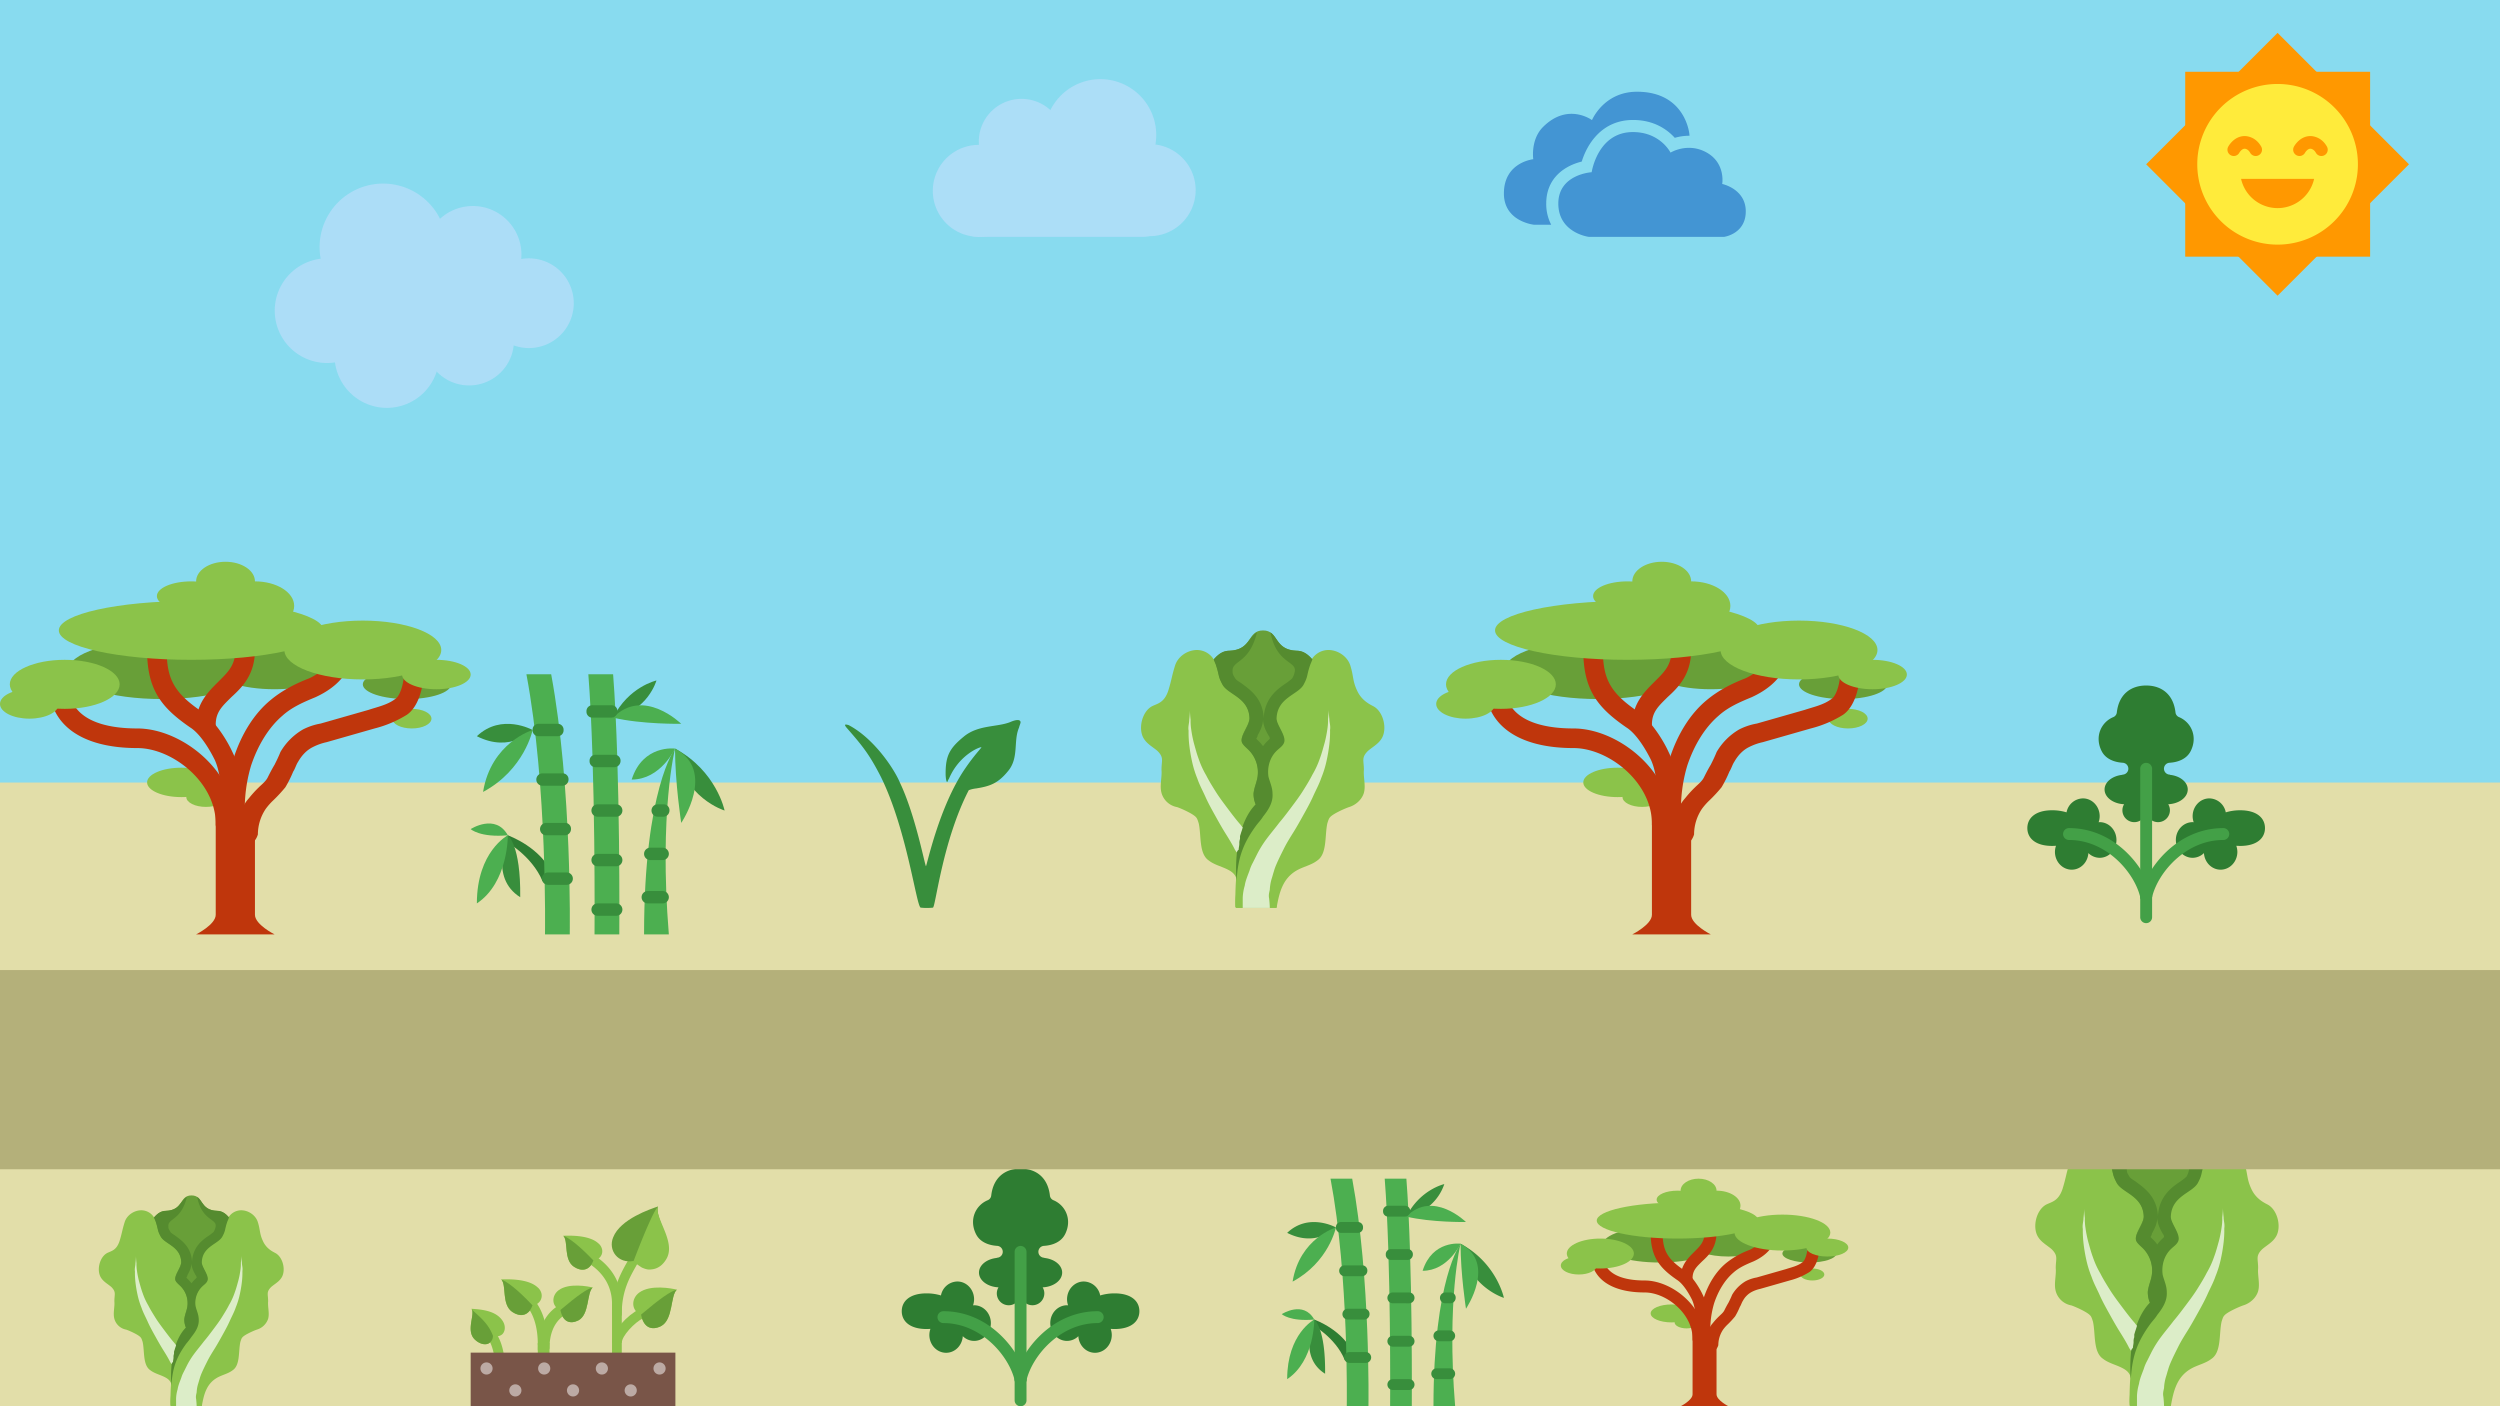 <svg xmlns="http://www.w3.org/2000/svg" xmlns:xlink="http://www.w3.org/1999/xlink" width="1920" height="1080" viewBox="0 0 1920 1080">
  <defs>
    <clipPath id="clip-Web_1920_2">
      <rect width="1920" height="1080"/>
    </clipPath>
  </defs>
  <g id="Web_1920_2" data-name="Web 1920 – 2" clip-path="url(#clip-Web_1920_2)">
    <rect width="1920" height="1080" fill="#88dbef"/>
    <rect id="Rectangle_3" data-name="Rectangle 3" width="1920" height="479" transform="translate(0 601)" fill="#e2dea9"/>
    <g id="icons8_acacia" transform="translate(0 426.433)">
      <path id="Tracé_12" data-name="Tracé 12" d="M34.062,28C25.743,28,19,31.372,19,35.531s6.743,7.531,15.062,7.531,15.062-3.372,15.062-7.531S42.38,28,34.062,28Z" transform="translate(124.085 150.209)" fill="#8bc34a"/>
      <path id="Tracé_13" data-name="Tracé 13" d="M41.358,26C26.8,26,15,31.058,15,37.3s11.8,11.3,26.358,11.3,26.358-5.057,26.358-11.3S55.915,26,41.358,26Z" transform="translate(97.962 137.147)" fill="#8bc34a"/>
      <path id="Tracé_14" data-name="Tracé 14" d="M67.185,14C42.23,14,22,20.743,22,29.062S42.23,44.123,67.185,44.123,112.37,37.38,112.37,29.062,92.14,14,67.185,14ZM168.851,29.062c-18.716,0-33.889,5.057-33.889,11.3s15.172,11.3,33.889,11.3,33.889-5.057,33.889-11.3S187.567,29.062,168.851,29.062Z" transform="translate(143.678 58.777)" fill="#689f38"/>
      <path id="Tracé_15" data-name="Tracé 15" d="M78.543,13C39.031,13,7,23.115,7,35.592S39.031,58.185,78.543,58.185s71.543-10.115,71.543-22.592S118.055,13,78.543,13Z" transform="translate(45.716 52.246)" fill="#689f38"/>
      <path id="Tracé_16" data-name="Tracé 16" d="M55.062,20C46.743,20,40,23.372,40,27.531s6.743,7.531,15.062,7.531,15.062-3.372,15.062-7.531S63.38,20,55.062,20Z" transform="translate(261.232 97.962)" fill="#8bc34a"/>
      <path id="Tracé_17" data-name="Tracé 17" d="M65.185,112.839V30H35.062v82.839C35.062,120.37,20,127.9,20,127.9H80.246S65.185,120.37,65.185,112.839Z" transform="translate(130.616 163.27)" fill="#bf360c"/>
      <path id="Tracé_18" data-name="Tracé 18" d="M156.369,155.373a7.547,7.547,0,0,1-7.531-7.531c0-10.543,3.012-21.086,9.79-28.617a82.454,82.454,0,0,1,7.531-8.284c2.259-2.259,5.272-4.518,6.778-7.531s3.012-6.025,5.272-9.79c1.506-3.012,3.012-6.025,4.518-9.79A47.7,47.7,0,0,1,200.048,66.51,47.867,47.867,0,0,1,213.6,61.991l36.9-10.543c6.778-2.259,14.309-3.765,20.333-8.284,3.765-2.259,6.778-12.049,6.778-20.333a7.531,7.531,0,1,1,15.062,0c0,9.037-3.012,25.6-12.8,32.382a88.027,88.027,0,0,1-24.852,10.543L218.122,76.3a43.547,43.547,0,0,0-10.543,3.765q-6.778,3.389-11.3,11.3c-1.506,2.259-2.259,5.272-3.765,7.531a89.9,89.9,0,0,1-6.025,12.049,115.82,115.82,0,0,1-9.037,9.79,48.722,48.722,0,0,0-6.025,6.778,35.364,35.364,0,0,0-6.025,19.58c-1.506,5.272-5.272,8.284-9.037,8.284Zm-15.815-9.037a7.115,7.115,0,0,1-7.531-7.531c0-31.629-33.136-57.987-60.246-57.987C29.852,80.818,5,62.744,5,31.868a7.115,7.115,0,0,1,7.531-7.531,7.115,7.115,0,0,1,7.531,7.531c0,27.864,28.617,33.889,52.716,33.889,33.889,0,75.308,32.382,75.308,73.049A7.115,7.115,0,0,1,140.555,146.336Z" transform="translate(32.654 67.267)" fill="#bf360c"/>
      <path id="Tracé_19" data-name="Tracé 19" d="M31.612,165.222c-3.765,0-6.778-3.012-7.531-6.778-2.259-19.58-.753-38.407,4.518-54.975,6.025-18.827,15.815-34.642,28.617-45.185,9.037-7.531,19.58-12.8,29.37-16.568,0,0,18.074-7.531,18.074-21.086a7.531,7.531,0,1,1,15.062,0c0,23.346-24.852,33.889-27.864,35.395-9.037,3.765-18.074,7.531-25.6,14.309-10.543,9.037-18.827,22.592-24.1,38.407a117.138,117.138,0,0,0-3.765,48.95c.753,3.765-2.259,7.531-6.778,8.284C32.366,165.222,31.612,165.222,31.612,165.222Z" transform="translate(150.633 52.9)" fill="#bf360c"/>
      <path id="Tracé_20" data-name="Tracé 20" d="M82.024,174.912c-3.765,0-7.531-3.012-7.531-6.778-.753-11.3-1.506-22.592-2.259-34.642-.753-10.543-1.506-20.333-5.272-28.617C60.938,92.827,54.16,83.79,48.136,80.024,26.3,64.963,15,51.407,15,20.531A7.115,7.115,0,0,1,22.531,13a7.115,7.115,0,0,1,7.531,7.531c0,22.592,6.025,33.136,27.111,47.444,10.543,7.531,19.58,22.592,23.346,30.876,5.272,10.543,6.025,21.086,6.778,33.889.753,11.3,1.506,23.346,2.259,34.642a7.547,7.547,0,0,1-7.531,7.531Z" transform="translate(97.962 52.246)" fill="#bf360c"/>
      <path id="Tracé_21" data-name="Tracé 21" d="M27.531,85.3A7.115,7.115,0,0,1,20,77.765c0-15.815,9.037-24.852,16.568-32.382s13.555-12.8,13.555-24.852A7.115,7.115,0,0,1,57.654,13a7.115,7.115,0,0,1,7.531,7.531c0,18.827-9.79,28.617-18.074,36.148-6.778,6.778-12.049,11.3-12.049,21.086A7.115,7.115,0,0,1,27.531,85.3Z" transform="translate(130.616 52.246)" fill="#bf360c"/>
      <path id="Tracé_22" data-name="Tracé 22" d="M42.592,5C30.115,5,20,11.743,20,20.062S30.115,35.123,42.592,35.123,65.185,28.38,65.185,20.062,55.07,5,42.592,5Z" transform="translate(130.616)" fill="#8bc34a"/>
      <path id="Tracé_23" data-name="Tracé 23" d="M42.358,7C27.8,7,16,12.057,16,18.3s11.8,11.3,26.358,11.3,26.358-5.057,26.358-11.3S56.915,7,42.358,7Z" transform="translate(104.493 13.062)" fill="#8bc34a"/>
      <path id="Tracé_24" data-name="Tracé 24" d="M107.666,9C51.517,9,6,19.115,6,31.592S51.517,54.185,107.666,54.185,209.332,44.07,209.332,31.592,163.815,9,107.666,9Z" transform="translate(39.185 26.123)" fill="#8bc34a"/>
      <path id="Tracé_25" data-name="Tracé 25" d="M189.27,7c-16.637,0-30.123,8.429-30.123,18.827s13.487,18.827,30.123,18.827,30.123-8.429,30.123-18.827S205.907,7,189.27,7ZM43.173,67.246C19.881,67.246,1,75.676,1,86.074S19.881,104.9,43.173,104.9s42.173-8.429,42.173-18.827S66.464,67.246,43.173,67.246Z" transform="translate(6.531 13.062)" fill="#8bc34a"/>
      <path id="Tracé_26" data-name="Tracé 26" d="M22.592,63.716C10.115,63.716,0,68.773,0,75.012s10.115,11.3,22.592,11.3,22.592-5.057,22.592-11.3-10.115-11.3-22.592-11.3ZM278.64,11c-33.273,0-60.247,10.115-60.247,22.592s26.973,22.592,60.247,22.592,60.246-10.115,60.246-22.592S311.913,11,278.64,11Z" transform="translate(0 39.185)" fill="#8bc34a"/>
      <path id="Tracé_27" data-name="Tracé 27" d="M67.358,15C52.8,15,41,20.057,41,26.3s11.8,11.3,26.358,11.3,26.358-5.057,26.358-11.3S81.915,15,67.358,15Z" transform="translate(267.763 65.308)" fill="#8bc34a"/>
    </g>
    <g id="icons8_acacia-2" data-name="icons8_acacia" transform="translate(1103 426.433)">
      <path id="Tracé_12-2" data-name="Tracé 12" d="M34.062,28C25.743,28,19,31.372,19,35.531s6.743,7.531,15.062,7.531,15.062-3.372,15.062-7.531S42.38,28,34.062,28Z" transform="translate(124.085 150.209)" fill="#8bc34a"/>
      <path id="Tracé_13-2" data-name="Tracé 13" d="M41.358,26C26.8,26,15,31.058,15,37.3s11.8,11.3,26.358,11.3,26.358-5.057,26.358-11.3S55.915,26,41.358,26Z" transform="translate(97.962 137.147)" fill="#8bc34a"/>
      <path id="Tracé_14-2" data-name="Tracé 14" d="M67.185,14C42.23,14,22,20.743,22,29.062S42.23,44.123,67.185,44.123,112.37,37.38,112.37,29.062,92.14,14,67.185,14ZM168.851,29.062c-18.716,0-33.889,5.057-33.889,11.3s15.172,11.3,33.889,11.3,33.889-5.057,33.889-11.3S187.567,29.062,168.851,29.062Z" transform="translate(143.678 58.777)" fill="#689f38"/>
      <path id="Tracé_15-2" data-name="Tracé 15" d="M78.543,13C39.031,13,7,23.115,7,35.592S39.031,58.185,78.543,58.185s71.543-10.115,71.543-22.592S118.055,13,78.543,13Z" transform="translate(45.716 52.246)" fill="#689f38"/>
      <path id="Tracé_16-2" data-name="Tracé 16" d="M55.062,20C46.743,20,40,23.372,40,27.531s6.743,7.531,15.062,7.531,15.062-3.372,15.062-7.531S63.38,20,55.062,20Z" transform="translate(261.232 97.962)" fill="#8bc34a"/>
      <path id="Tracé_17-2" data-name="Tracé 17" d="M65.185,112.839V30H35.062v82.839C35.062,120.37,20,127.9,20,127.9H80.246S65.185,120.37,65.185,112.839Z" transform="translate(130.616 163.27)" fill="#bf360c"/>
      <path id="Tracé_18-2" data-name="Tracé 18" d="M156.369,155.373a7.547,7.547,0,0,1-7.531-7.531c0-10.543,3.012-21.086,9.79-28.617a82.454,82.454,0,0,1,7.531-8.284c2.259-2.259,5.272-4.518,6.778-7.531s3.012-6.025,5.272-9.79c1.506-3.012,3.012-6.025,4.518-9.79A47.7,47.7,0,0,1,200.048,66.51,47.867,47.867,0,0,1,213.6,61.991l36.9-10.543c6.778-2.259,14.309-3.765,20.333-8.284,3.765-2.259,6.778-12.049,6.778-20.333a7.531,7.531,0,1,1,15.062,0c0,9.037-3.012,25.6-12.8,32.382a88.027,88.027,0,0,1-24.852,10.543L218.122,76.3a43.547,43.547,0,0,0-10.543,3.765q-6.778,3.389-11.3,11.3c-1.506,2.259-2.259,5.272-3.765,7.531a89.9,89.9,0,0,1-6.025,12.049,115.82,115.82,0,0,1-9.037,9.79,48.722,48.722,0,0,0-6.025,6.778,35.364,35.364,0,0,0-6.025,19.58c-1.506,5.272-5.272,8.284-9.037,8.284Zm-15.815-9.037a7.115,7.115,0,0,1-7.531-7.531c0-31.629-33.136-57.987-60.246-57.987C29.852,80.818,5,62.744,5,31.868a7.115,7.115,0,0,1,7.531-7.531,7.115,7.115,0,0,1,7.531,7.531c0,27.864,28.617,33.889,52.716,33.889,33.889,0,75.308,32.382,75.308,73.049A7.115,7.115,0,0,1,140.555,146.336Z" transform="translate(32.654 67.267)" fill="#bf360c"/>
      <path id="Tracé_19-2" data-name="Tracé 19" d="M31.612,165.222c-3.765,0-6.778-3.012-7.531-6.778-2.259-19.58-.753-38.407,4.518-54.975,6.025-18.827,15.815-34.642,28.617-45.185,9.037-7.531,19.58-12.8,29.37-16.568,0,0,18.074-7.531,18.074-21.086a7.531,7.531,0,1,1,15.062,0c0,23.346-24.852,33.889-27.864,35.395-9.037,3.765-18.074,7.531-25.6,14.309-10.543,9.037-18.827,22.592-24.1,38.407a117.138,117.138,0,0,0-3.765,48.95c.753,3.765-2.259,7.531-6.778,8.284C32.366,165.222,31.612,165.222,31.612,165.222Z" transform="translate(150.633 52.9)" fill="#bf360c"/>
      <path id="Tracé_20-2" data-name="Tracé 20" d="M82.024,174.912c-3.765,0-7.531-3.012-7.531-6.778-.753-11.3-1.506-22.592-2.259-34.642-.753-10.543-1.506-20.333-5.272-28.617C60.938,92.827,54.16,83.79,48.136,80.024,26.3,64.963,15,51.407,15,20.531A7.115,7.115,0,0,1,22.531,13a7.115,7.115,0,0,1,7.531,7.531c0,22.592,6.025,33.136,27.111,47.444,10.543,7.531,19.58,22.592,23.346,30.876,5.272,10.543,6.025,21.086,6.778,33.889.753,11.3,1.506,23.346,2.259,34.642a7.547,7.547,0,0,1-7.531,7.531Z" transform="translate(97.962 52.246)" fill="#bf360c"/>
      <path id="Tracé_21-2" data-name="Tracé 21" d="M27.531,85.3A7.115,7.115,0,0,1,20,77.765c0-15.815,9.037-24.852,16.568-32.382s13.555-12.8,13.555-24.852A7.115,7.115,0,0,1,57.654,13a7.115,7.115,0,0,1,7.531,7.531c0,18.827-9.79,28.617-18.074,36.148-6.778,6.778-12.049,11.3-12.049,21.086A7.115,7.115,0,0,1,27.531,85.3Z" transform="translate(130.616 52.246)" fill="#bf360c"/>
      <path id="Tracé_22-2" data-name="Tracé 22" d="M42.592,5C30.115,5,20,11.743,20,20.062S30.115,35.123,42.592,35.123,65.185,28.38,65.185,20.062,55.07,5,42.592,5Z" transform="translate(130.616)" fill="#8bc34a"/>
      <path id="Tracé_23-2" data-name="Tracé 23" d="M42.358,7C27.8,7,16,12.057,16,18.3s11.8,11.3,26.358,11.3,26.358-5.057,26.358-11.3S56.915,7,42.358,7Z" transform="translate(104.493 13.062)" fill="#8bc34a"/>
      <path id="Tracé_24-2" data-name="Tracé 24" d="M107.666,9C51.517,9,6,19.115,6,31.592S51.517,54.185,107.666,54.185,209.332,44.07,209.332,31.592,163.815,9,107.666,9Z" transform="translate(39.185 26.123)" fill="#8bc34a"/>
      <path id="Tracé_25-2" data-name="Tracé 25" d="M189.27,7c-16.637,0-30.123,8.429-30.123,18.827s13.487,18.827,30.123,18.827,30.123-8.429,30.123-18.827S205.907,7,189.27,7ZM43.173,67.246C19.881,67.246,1,75.676,1,86.074S19.881,104.9,43.173,104.9s42.173-8.429,42.173-18.827S66.464,67.246,43.173,67.246Z" transform="translate(6.531 13.062)" fill="#8bc34a"/>
      <path id="Tracé_26-2" data-name="Tracé 26" d="M22.592,63.716C10.115,63.716,0,68.773,0,75.012s10.115,11.3,22.592,11.3,22.592-5.057,22.592-11.3-10.115-11.3-22.592-11.3ZM278.64,11c-33.273,0-60.247,10.115-60.247,22.592s26.973,22.592,60.247,22.592,60.246-10.115,60.246-22.592S311.913,11,278.64,11Z" transform="translate(0 39.185)" fill="#8bc34a"/>
      <path id="Tracé_27-2" data-name="Tracé 27" d="M67.358,15C52.8,15,41,20.057,41,26.3s11.8,11.3,26.358,11.3,26.358-5.057,26.358-11.3S81.915,15,67.358,15Z" transform="translate(267.763 65.308)" fill="#8bc34a"/>
    </g>
    <g id="icons8_acacia-3" data-name="icons8_acacia" transform="translate(1198.706 900.221)">
      <path id="Tracé_12-3" data-name="Tracé 12" d="M28.2,28c-5.08,0-9.2,2.059-9.2,4.6s4.118,4.6,9.2,4.6,9.2-2.059,9.2-4.6S33.279,28,28.2,28Z" transform="translate(68.389 82.787)" fill="#8bc34a"/>
      <path id="Tracé_13-3" data-name="Tracé 13" d="M31.1,26C22.207,26,15,29.089,15,32.9s7.207,6.9,16.1,6.9,16.1-3.089,16.1-6.9S39.989,26,31.1,26Z" transform="translate(53.992 75.588)" fill="#8bc34a"/>
      <path id="Tracé_14-3" data-name="Tracé 14" d="M49.6,14C34.355,14,22,18.118,22,23.2s12.355,9.2,27.6,9.2,27.6-4.118,27.6-9.2S64.838,14,49.6,14Zm62.092,9.2c-11.431,0-20.7,3.089-20.7,6.9s9.267,6.9,20.7,6.9,20.7-3.089,20.7-6.9S123.12,23.2,111.689,23.2Z" transform="translate(79.188 32.395)" fill="#689f38"/>
      <path id="Tracé_15-3" data-name="Tracé 15" d="M50.695,13C26.563,13,7,19.178,7,26.8S26.563,40.6,50.695,40.6s43.695-6.178,43.695-13.8S74.827,13,50.695,13Z" transform="translate(25.196 28.796)" fill="#689f38"/>
      <path id="Tracé_16-3" data-name="Tracé 16" d="M49.2,20c-5.08,0-9.2,2.059-9.2,4.6s4.118,4.6,9.2,4.6,9.2-2.059,9.2-4.6S54.279,20,49.2,20Z" transform="translate(143.978 53.992)" fill="#8bc34a"/>
      <path id="Tracé_17-3" data-name="Tracé 17" d="M47.6,80.594V30H29.2V80.594c0,4.6-9.2,9.2-9.2,9.2H56.8S47.6,85.193,47.6,80.594Z" transform="translate(71.989 89.986)" fill="#bf360c"/>
      <path id="Tracé_18-3" data-name="Tracé 18" d="M97.449,100.85a4.609,4.609,0,0,1-4.6-4.6c0-6.439,1.84-12.878,5.979-17.478a50.359,50.359,0,0,1,4.6-5.059c1.38-1.38,3.22-2.76,4.139-4.6s1.84-3.68,3.22-5.979c.92-1.84,1.84-3.68,2.76-5.979a29.133,29.133,0,0,1,10.579-10.579,29.235,29.235,0,0,1,8.279-2.76l22.537-6.439c4.139-1.38,8.739-2.3,12.418-5.059,2.3-1.38,4.14-7.359,4.14-12.418a4.6,4.6,0,1,1,9.2,0c0,5.519-1.84,15.638-7.819,19.778A53.762,53.762,0,0,1,157.7,46.116l-22.537,6.439a26.6,26.6,0,0,0-6.439,2.3,16.588,16.588,0,0,0-6.9,6.9c-.92,1.38-1.38,3.22-2.3,4.6a54.908,54.908,0,0,1-3.68,7.359,70.737,70.737,0,0,1-5.519,5.979,29.756,29.756,0,0,0-3.68,4.139,21.6,21.6,0,0,0-3.68,11.959c-.92,3.22-3.22,5.059-5.519,5.059ZM87.79,95.33a4.345,4.345,0,0,1-4.6-4.6c0-19.318-20.238-35.416-36.8-35.416C20.178,55.315,5,44.276,5,25.419a4.345,4.345,0,0,1,4.6-4.6,4.345,4.345,0,0,1,4.6,4.6c0,17.018,17.478,20.7,32.2,20.7,20.7,0,45.994,19.778,45.994,44.615A4.345,4.345,0,0,1,87.79,95.33Z" transform="translate(17.997 37.074)" fill="#bf360c"/>
      <path id="Tracé_19-3" data-name="Tracé 19" d="M28.285,106.009a4.891,4.891,0,0,1-4.6-4.14,80.709,80.709,0,0,1,2.76-33.576c3.68-11.5,9.659-21.157,17.478-27.6A63.8,63.8,0,0,1,61.861,30.578S72.9,25.978,72.9,17.7a4.6,4.6,0,1,1,9.2,0c0,14.258-15.178,20.7-17.018,21.617-5.519,2.3-11.039,4.6-15.638,8.739-6.439,5.519-11.5,13.8-14.718,23.457a71.542,71.542,0,0,0-2.3,29.9c.46,2.3-1.38,4.6-4.14,5.059C28.745,106.009,28.285,106.009,28.285,106.009Z" transform="translate(83.021 29.155)" fill="#bf360c"/>
      <path id="Tracé_20-3" data-name="Tracé 20" d="M55.935,111.888c-2.3,0-4.6-1.84-4.6-4.14-.46-6.9-.92-13.8-1.38-21.157-.46-6.439-.92-12.418-3.22-17.478-3.68-7.359-7.819-12.878-11.5-15.178C21.9,44.736,15,36.457,15,17.6A4.345,4.345,0,0,1,19.6,13a4.345,4.345,0,0,1,4.6,4.6c0,13.8,3.68,20.238,16.558,28.976,6.439,4.6,11.959,13.8,14.258,18.858,3.22,6.439,3.68,12.878,4.139,20.7.46,6.9.92,14.258,1.38,21.157a4.609,4.609,0,0,1-4.6,4.6Z" transform="translate(53.992 28.796)" fill="#bf360c"/>
      <path id="Tracé_21-3" data-name="Tracé 21" d="M24.6,57.155a4.345,4.345,0,0,1-4.6-4.6c0-9.659,5.519-15.178,10.119-19.778S38.4,24.959,38.4,17.6A4.345,4.345,0,0,1,43,13a4.345,4.345,0,0,1,4.6,4.6c0,11.5-5.979,17.478-11.039,22.077-4.139,4.139-7.359,6.9-7.359,12.878A4.345,4.345,0,0,1,24.6,57.155Z" transform="translate(71.989 28.796)" fill="#bf360c"/>
      <path id="Tracé_22-3" data-name="Tracé 22" d="M33.8,5C26.178,5,20,9.118,20,14.2s6.178,9.2,13.8,9.2,13.8-4.118,13.8-9.2S41.419,5,33.8,5Z" transform="translate(71.989)" fill="#8bc34a"/>
      <path id="Tracé_23-3" data-name="Tracé 23" d="M32.1,7C23.207,7,16,10.089,16,13.9s7.207,6.9,16.1,6.9,16.1-3.089,16.1-6.9S40.989,7,32.1,7Z" transform="translate(57.591 7.199)" fill="#8bc34a"/>
      <path id="Tracé_24-3" data-name="Tracé 24" d="M68.092,9C33.8,9,6,15.178,6,22.8S33.8,36.6,68.092,36.6s62.092-6.178,62.092-13.8S102.385,9,68.092,9Z" transform="translate(21.597 14.398)" fill="#8bc34a"/>
      <path id="Tracé_25-3" data-name="Tracé 25" d="M115.986,7c-10.161,0-18.4,5.148-18.4,11.5s8.237,11.5,18.4,11.5,18.4-5.148,18.4-11.5S126.147,7,115.986,7ZM26.757,43.8C12.532,43.8,1,48.944,1,55.294s11.532,11.5,25.757,11.5,25.757-5.148,25.757-11.5S40.982,43.8,26.757,43.8Z" transform="translate(3.599 7.199)" fill="#8bc34a"/>
      <path id="Tracé_26-3" data-name="Tracé 26" d="M13.8,43.2C6.178,43.2,0,46.285,0,50.1s6.178,6.9,13.8,6.9,13.8-3.089,13.8-6.9-6.178-6.9-13.8-6.9ZM170.179,11c-20.322,0-36.8,6.178-36.8,13.8s16.474,13.8,36.8,13.8,36.8-6.178,36.8-13.8S190.5,11,170.179,11Z" transform="translate(0 21.597)" fill="#8bc34a"/>
      <path id="Tracé_27-3" data-name="Tracé 27" d="M57.1,15C48.207,15,41,18.089,41,21.9s7.207,6.9,16.1,6.9,16.1-3.089,16.1-6.9S65.989,15,57.1,15Z" transform="translate(147.577 35.994)" fill="#8bc34a"/>
    </g>
    <g id="icons8_bamboo" transform="translate(358.479 514.848)">
      <path id="Tracé_28" data-name="Tracé 28" d="M37.512,64.2C29.427,44.7,8.976,33.281,8.5,33.281L10.878,29c.951.476,25.683,9.037,35.2,31.39Z" transform="translate(20.659 97.659)" fill="#2e7d32"/>
      <path id="Tracé_29" data-name="Tracé 29" d="M45.293,202.756H26.268C26.268,201.8,28.171,88.61,12,3H31.024C47.2,90.512,45.293,201.8,45.293,202.756ZM78.585,3H59.561c5.707,73.244,4.756,198.329,4.756,199.756H83.341C83.341,201.8,84.293,77.2,78.585,3Zm42.8,199.756c-7.61-93.7,4.756-142.683,4.756-142.683s-23.78,30.915-23.78,142.683Z" transform="translate(33.805 0)" fill="#4caf50"/>
      <path id="Tracé_30" data-name="Tracé 30" d="M62.293,15.1S37.561,11.773,29,38.883C51.354,38.883,62.293,15.1,62.293,15.1Z" transform="translate(97.659 44.971)" fill="#4caf50"/>
      <path id="Tracé_31" data-name="Tracé 31" d="M141.927,4s-6.659,23.78-33.293,28.537C120.524,8.756,141.927,4,141.927,4ZM156.2,56.317c6.183,38.049,38.049,47.561,38.049,47.561S188.061,73.439,156.2,56.317ZM46.8,42.049S23.024,28.732,4,46.8C30.159,60.122,46.8,42.049,46.8,42.049ZM37.293,170.463c.476-40.427-9.512-47.561-9.512-47.561S13.037,155.244,37.293,170.463Z" transform="translate(3.756 3.756)" fill="#388e3c"/>
      <path id="Tracé_32" data-name="Tracé 32" d="M164.707,22.229s-30.439.476-52.317-4.756C135.7-6.307,164.707,22.229,164.707,22.229Zm-4.756,19.024c0,26.634,4.756,57.073,4.756,57.073S191.817,58.376,159.951,41.254ZM50.561,26.985S18.7,36.5,12.512,74.546C44.378,57.424,50.561,26.985,50.561,26.985ZM3,103.083s7.134,6.659,28.537,4.756C22.024,90.717,3,103.083,3,103.083Zm28.537,4.756S7.756,120.2,7.756,160.156C32.012,143.985,31.537,107.839,31.537,107.839Z" transform="translate(0 18.819)" fill="#4caf50"/>
      <path id="Tracé_33" data-name="Tracé 33" d="M77.207,169.707H62.939a4.756,4.756,0,1,1,0-9.512H77.207a4.756,4.756,0,1,1,0,9.512Zm35.671-9.512H101.463a4.756,4.756,0,1,1,0-9.512h11.415a4.756,4.756,0,1,1,0,9.512Zm-73.72-14.268H24.89a4.756,4.756,0,1,1,0-9.512H39.159a4.756,4.756,0,1,1,0,9.512Zm38.049-14.268H62.939a4.756,4.756,0,1,1,0-9.512H77.207a4.756,4.756,0,1,1,0,9.512Zm35.671-4.756h-9.512a4.756,4.756,0,0,1,0-9.512h9.512a4.756,4.756,0,0,1,0,9.512ZM37.732,107.878H23.463a4.756,4.756,0,1,1,0-9.512H37.732a4.493,4.493,0,0,1,4.756,4.756A4.766,4.766,0,0,1,37.732,107.878ZM113.354,93.61h-4.28a4.756,4.756,0,1,1,0-9.512h4.28a4.493,4.493,0,0,1,4.756,4.756A4.766,4.766,0,0,1,113.354,93.61Zm-36.146,0H62.939a4.756,4.756,0,0,1,0-9.512H77.207a4.756,4.756,0,1,1,0,9.512ZM35.829,69.829H20.61a4.756,4.756,0,0,1,0-9.512h15.22a4.493,4.493,0,0,1,4.756,4.756A4.766,4.766,0,0,1,35.829,69.829ZM75.78,55.561H61.512A4.493,4.493,0,0,1,56.756,50.8a4.493,4.493,0,0,1,4.756-4.756H75.78A4.493,4.493,0,0,1,80.537,50.8,4.766,4.766,0,0,1,75.78,55.561ZM32.024,31.78H17.756A4.493,4.493,0,0,1,13,27.024a4.493,4.493,0,0,1,4.756-4.756H32.024a4.493,4.493,0,0,1,4.756,4.756A4.493,4.493,0,0,1,32.024,31.78ZM73.4,17.512H59.134a4.493,4.493,0,0,1-4.756-4.756A4.493,4.493,0,0,1,59.134,8H73.4a4.493,4.493,0,0,1,4.756,4.756A4.766,4.766,0,0,1,73.4,17.512Z" transform="translate(37.561 18.78)" fill="#388e3c"/>
    </g>
    <g id="icons8_bamboo-2" data-name="icons8_bamboo" transform="translate(981.383 902.221)">
      <path id="Tracé_28-2" data-name="Tracé 28" d="M33.885,59.794C26.81,42.733,8.916,32.745,8.5,32.745L10.581,29c.832.416,22.472,7.907,30.794,27.465Z" transform="translate(17.388 82.196)" fill="#2e7d32"/>
      <path id="Tracé_29-2" data-name="Tracé 29" d="M41.13,177.779H24.484C24.484,176.947,26.149,77.905,12,3H28.646C42.794,79.57,41.13,176.947,41.13,177.779ZM70.26,3H53.614c4.994,64.086,4.161,173.53,4.161,174.779H74.421C74.421,176.947,75.253,67.918,70.26,3Zm37.453,174.779c-6.658-81.98,4.161-124.842,4.161-124.842S91.067,79.986,91.067,177.779Z" transform="translate(28.453 0)" fill="#4caf50"/>
      <path id="Tracé_30-2" data-name="Tracé 30" d="M58.13,15.086S36.491,12.173,29,35.893C48.559,35.893,58.13,15.086,58.13,15.086Z" transform="translate(82.196 37.851)" fill="#4caf50"/>
      <path id="Tracé_31-2" data-name="Tracé 31" d="M124.681,4a37.408,37.408,0,0,1-29.13,24.968C105.954,8.161,124.681,4,124.681,4Zm12.484,45.775c5.41,33.291,33.291,41.614,33.291,41.614S165.046,64.756,137.165,49.775ZM41.453,37.291S20.646,25.639,4,41.453C26.888,53.1,41.453,37.291,41.453,37.291ZM33.13,149.649c.416-35.372-8.323-41.614-8.323-41.614S11.907,136.333,33.13,149.649Z" transform="translate(3.161 3.161)" fill="#388e3c"/>
      <path id="Tracé_32-2" data-name="Tracé 32" d="M144.488,20.451s-26.633.416-45.775-4.161C119.1-4.517,144.488,20.451,144.488,20.451ZM140.326,37.1c0,23.3,4.161,49.937,4.161,49.937S168.208,52.078,140.326,37.1ZM44.614,24.613S16.733,32.936,11.323,66.227C39.2,51.246,44.614,24.613,44.614,24.613ZM3,91.2s6.242,5.826,24.968,4.161C19.646,80.376,3,91.2,3,91.2Zm24.968,4.161S7.161,106.176,7.161,141.132C28.385,126.983,27.968,95.357,27.968,95.357Z" transform="translate(0 15.84)" fill="#4caf50"/>
      <path id="Tracé_33-2" data-name="Tracé 33" d="M69.179,149.488H56.695a4.161,4.161,0,1,1,0-8.323H69.179a4.161,4.161,0,1,1,0,8.323Zm31.21-8.323H90.4a4.161,4.161,0,1,1,0-8.323h9.987a4.161,4.161,0,1,1,0,8.323Zm-64.5-12.484H23.4a4.161,4.161,0,1,1,0-8.323H35.888a4.161,4.161,0,1,1,0,8.323ZM69.179,116.2H56.695a4.161,4.161,0,1,1,0-8.323H69.179a4.161,4.161,0,1,1,0,8.323Zm31.21-4.161H92.067a4.161,4.161,0,0,1,0-8.323h8.323a4.161,4.161,0,1,1,0,8.323ZM34.639,95.389H22.155a4.161,4.161,0,1,1,0-8.323H34.639A3.932,3.932,0,0,1,38.8,91.228,4.17,4.17,0,0,1,34.639,95.389Zm66.166-12.484H97.06a4.161,4.161,0,1,1,0-8.323h3.745a3.932,3.932,0,0,1,4.161,4.161A4.17,4.17,0,0,1,100.806,82.905Zm-31.627,0H56.695a4.161,4.161,0,1,1,0-8.323H69.179a4.161,4.161,0,1,1,0,8.323ZM32.975,62.1H19.658a4.161,4.161,0,1,1,0-8.323H32.975a3.932,3.932,0,0,1,4.161,4.161A4.17,4.17,0,0,1,32.975,62.1ZM67.93,49.614H55.446a3.932,3.932,0,0,1-4.161-4.161,3.932,3.932,0,0,1,4.161-4.161H67.93a3.932,3.932,0,0,1,4.161,4.161A4.17,4.17,0,0,1,67.93,49.614ZM29.646,28.807H17.161A3.932,3.932,0,0,1,13,24.646a3.932,3.932,0,0,1,4.161-4.161H29.646a3.932,3.932,0,0,1,4.161,4.161A3.932,3.932,0,0,1,29.646,28.807Zm36.2-12.484H53.366A3.932,3.932,0,0,1,49.2,12.161,3.932,3.932,0,0,1,53.366,8H65.85a3.932,3.932,0,0,1,4.161,4.161A4.17,4.17,0,0,1,65.85,16.323Z" transform="translate(31.614 15.807)" fill="#388e3c"/>
    </g>
    <g id="icons8_growing_plant" transform="translate(358.479 923.56)">
      <rect id="Rectangle_4" data-name="Rectangle 4" width="7.487" height="41.177" transform="translate(111.558 77.829)" fill="#8bc34a"/>
      <path id="Tracé_55" data-name="Tracé 55" d="M35.743,64.4A3.742,3.742,0,0,1,32,60.662C32,41.69,38.54,30.052,43.792,20.7c1.269-2.261,2.5-4.44,3.567-6.618A3.744,3.744,0,1,1,54.075,17.4c-1.13,2.291-2.418,4.589-3.755,6.97-5.08,9.04-10.833,19.282-10.833,36.3A3.742,3.742,0,0,1,35.743,64.4Z" transform="translate(79.558 24.654)" fill="#8bc34a"/>
      <rect id="Rectangle_5" data-name="Rectangle 5" width="8.984" height="10.283" transform="translate(54.55 107.776)" fill="#8bc34a"/>
      <path id="Tracé_56" data-name="Tracé 56" d="M21.269,63.172a4.235,4.235,0,0,1-4.492-3.964,4.139,4.139,0,0,1,0-.528c0-30.1,20.663-35.487,21.562-35.936a4.413,4.413,0,1,1,2.246,8.535h0c-.449,0-14.824,4.492-14.824,26.952,0,0-1.374,4.593-3.77,4.908A3.88,3.88,0,0,1,21.269,63.172Z" transform="translate(37.773 53.723)" fill="#8bc34a"/>
      <path id="Tracé_57" data-name="Tracé 57" d="M24.05,22.775c7.895-5.8,22.636-2.92,26.11-2.055C45.5,24.546,47.97,41.469,39.1,46.029c-6.255,3.073-11.953,1.157-13.637-7.8C18.318,35.24,18.457,26.941,24.05,22.775Z" transform="translate(46.548 44.513)" fill="#8bc34a"/>
      <path id="Tracé_58" data-name="Tracé 58" d="M35.134,44.944C43.774,40.471,41.618,23.7,46.2,19.635,41.839,20.687,34.7,25.681,21.411,36.9c1.771,9.2,7.472,11.118,13.723,8.041Z" transform="translate(50.508 45.598)" fill="#689f38"/>
      <path id="Tracé_59" data-name="Tracé 59" d="M30.062,63.436a3.742,3.742,0,0,1-3.743-3.743c0-23.838-10.938-31.673-11.406-31.995a3.767,3.767,0,0,1-.992-5.188,3.727,3.727,0,0,1,5.147-1.041c.6.4,14.734,10.058,14.734,38.224A3.737,3.737,0,0,1,30.062,63.436Z" transform="translate(28.217 48.941)" fill="#8bc34a"/>
      <path id="Tracé_60" data-name="Tracé 60" d="M37.06,24.02c-7.524-6.907-24-6.079-27.787-5.982,4.282,4.447-.011,19.256,8.569,25.021,6.019,4.144,12.428,3.171,15.374-4.93,4.881-.67,7.981-4.851,6.925-9.336A8.746,8.746,0,0,0,37.06,24.02Z" transform="translate(17.209 40.996)" fill="#8bc34a"/>
      <path id="Tracé_61" data-name="Tracé 61" d="M17.843,43c-8.58-5.765-4.286-20.57-8.569-25.021,4.4,1.763,11.747,6.94,24,19.9C30.271,46.169,23.922,46.952,17.843,43Z" transform="translate(17.212 41.052)" fill="#689f38"/>
      <path id="Tracé_62" data-name="Tracé 62" d="M15.471,58.939A3.742,3.742,0,0,1,11.727,55.2c0-13.439-4.425-20.308-4.466-20.375a3.744,3.744,0,0,1,6.2-4.193c.232.344,5.75,8.621,5.75,24.568A3.742,3.742,0,0,1,15.471,58.939Z" transform="translate(9.99 71.297)" fill="#8bc34a"/>
      <path id="Tracé_63" data-name="Tracé 63" d="M48.748,44.846c11.855,9.235,17.762,6.259,23.108-2.965C79.538,28.8,64.669,11.717,67.484,3.014c-5.72,1.924-28.918,9.609-34.435,23.681C28.935,36.57,36.732,47.16,48.748,44.846Z" transform="translate(79.393)" fill="#689f38"/>
      <path id="Tracé_64" data-name="Tracé 64" d="M36.431,44.845c.872,1.711,6.367,5.087,6.367,5.087,3.844,1.714,5.656,1.636,7.131,1.422,4.818-.371,8.808-3.092,11.683-8.059,6.412-10.942-4.38-25.672-6.461-35.3v-.03a13.164,13.164,0,0,1-.3-3.013,6.524,6.524,0,0,1,.318-1.932C50.282,8.007,36.431,44.845,36.431,44.845Z" transform="translate(91.714 0.008)" fill="#8bc34a"/>
      <rect id="Rectangle_6" data-name="Rectangle 6" width="157.222" height="41.177" transform="translate(3 115.263)" fill="#795548"/>
      <circle id="Ellipse_5" data-name="Ellipse 5" cx="4.679" cy="4.679" r="4.679" transform="translate(10.487 122.75)" fill="#bcaaa4"/>
      <circle id="Ellipse_6" data-name="Ellipse 6" cx="4.679" cy="4.679" r="4.679" transform="translate(143.377 122.75)" fill="#bcaaa4"/>
      <circle id="Ellipse_7" data-name="Ellipse 7" cx="4.679" cy="4.679" r="4.679" transform="translate(99.081 122.75)" fill="#bcaaa4"/>
      <circle id="Ellipse_8" data-name="Ellipse 8" cx="4.679" cy="4.679" r="4.679" transform="translate(54.782 122.75)" fill="#bcaaa4"/>
      <circle id="Ellipse_9" data-name="Ellipse 9" cx="4.679" cy="4.679" r="4.679" transform="translate(32.636 139.595)" fill="#bcaaa4"/>
      <circle id="Ellipse_10" data-name="Ellipse 10" cx="4.679" cy="4.679" r="4.679" transform="translate(121.227 139.595)" fill="#bcaaa4"/>
      <circle id="Ellipse_11" data-name="Ellipse 11" cx="4.679" cy="4.679" r="4.679" transform="translate(76.932 139.595)" fill="#bcaaa4"/>
      <path id="Tracé_65" data-name="Tracé 65" d="M6.144,47.593C-.995,40.671,6.709,28.269,3.572,24c6.85.5,18.664,1.1,23.988,9.325,2.748,4.249,1.786,8.932-.913,10.729a7.353,7.353,0,0,1-6.521.715,6.611,6.611,0,0,1-2.939,5.585C14.387,52.223,9.719,51.059,6.144,47.593Z" transform="translate(0.001 57.578)" fill="#8bc34a"/>
      <path id="Tracé_66" data-name="Tracé 66" d="M20.1,44.779a6.518,6.518,0,0,1-2.912,5.585C14.4,52.218,9.73,51.08,6.155,47.591-1.01,40.673,6.728,28.279,3.58,24,6.354,27.77,16.06,33.493,20.1,44.779Z" transform="translate(0.004 57.572)" fill="#689f38"/>
      <path id="Tracé_67" data-name="Tracé 67" d="M49.46,54.179a3.742,3.742,0,0,1-3.743-3.743c0-15.876-9.272-25.391-17.051-30.576a3.744,3.744,0,0,1,4.155-6.229C46.155,22.521,53.2,35.245,53.2,50.435A3.742,3.742,0,0,1,49.46,54.179Z" transform="translate(65.841 27.394)" fill="#8bc34a"/>
      <path id="Tracé_68" data-name="Tracé 68" d="M48.78,14.776C41.525,8.2,25.654,8.985,22,9.075c4.125,4.241-.011,18.35,8.258,23.842,5.8,3.949,11.979,3.021,14.816-4.7,4.7-.64,7.689-4.623,6.674-8.9A8.368,8.368,0,0,0,48.78,14.776Z" transform="translate(52.124 16.422)" fill="#8bc34a"/>
      <path id="Tracé_69" data-name="Tracé 69" d="M30.258,32.862C21.989,27.37,26.125,13.258,22,9.02c4.237,1.681,11.32,6.615,23.13,18.964C42.237,35.882,36.116,36.627,30.258,32.862Z" transform="translate(52.124 16.477)" fill="#689f38"/>
      <path id="Tracé_70" data-name="Tracé 70" d="M39.487,49.916H32C32,40.5,44.312,28.342,52.787,24.1l3.35,6.7C49.171,34.283,39.487,44.563,39.487,49.916Z" transform="translate(79.558 57.861)" fill="#8bc34a"/>
      <path id="Tracé_71" data-name="Tracé 71" d="M40.882,23.563c8.756-6.435,25.107-3.238,28.962-2.28C64.671,25.528,67.415,44.3,57.574,49.355c-6.936,3.41-13.259,1.284-15.127-8.658C34.526,37.391,34.679,28.182,40.882,23.563Z" transform="translate(91.504 45.612)" fill="#8bc34a"/>
      <path id="Tracé_72" data-name="Tracé 72" d="M53.178,48.151c9.583-4.964,7.195-23.568,12.271-28.072-4.833,1.168-12.746,6.7-27.491,19.155,1.962,10.2,8.284,12.331,15.221,8.917Z" transform="translate(95.9 46.816)" fill="#689f38"/>
    </g>
    <g id="icons8_lettuce" transform="translate(69.924 914.081)">
      <path id="Tracé_73" data-name="Tracé 73" d="M70.289,15.848C56.467,15.453,60.021,4,50.543,4S44.619,15.453,30.8,15.848C19.344,16.243,15,35.594,15,35.594l35.543,90.833L86.086,35.594S81.742,16.243,70.289,15.848Z" transform="translate(26.611)" fill="#689f38"/>
      <path id="Tracé_74" data-name="Tracé 74" d="M61.357,157.391c-1.58-9.083,4.344-16.982-3.554-21.721-3.949-2.37-8.688-3.159-12.243-5.924-5.924-3.949-4.344-14.612-5.924-21.721-.395-1.185-.79-2.764-1.58-3.554C36.477,102.5,29.368,99.337,27,98.547a11.541,11.541,0,0,1-9.083-8.293c-1.185-4.344.395-9.083,0-13.427,0-5.529,1.58-7.109-2.37-11.058-2.764-2.37-5.924-3.949-7.9-7.109-3.554-5.529-1.185-15.8,4.739-18.956,3.159-1.58,7.109-1.975,9.478-9.083,1.975-6.319,1.975-8.293,3.949-14.612,1.58-5.134,6.714-8.688,11.848-9.083a11.516,11.516,0,0,1,11.848,7.9c2.37,7.109,1.185,6.714,3.949,11.848,3.159,5.924,15.4,7.5,15.8,19.746,0,4.344-5.924,10.663-4.344,14.217.79,1.58,2.37,2.764,3.949,4.344a18.525,18.525,0,0,1,5.134,15.4c-.395,3.159-1.975,6.319-2.37,9.873-.395,7.109,5.134,12.638,9.478,18.561C91.371,122.638,85.052,133.3,85.052,157,85.052,157.391,61.357,157.391,61.357,157.391Z" transform="translate(0 8.528)" fill="#8bc34a"/>
      <path id="Tracé_75" data-name="Tracé 75" d="M43.99,157.391c1.58-9.083,3.554-16.982,11.453-21.721,3.949-2.37,8.688-3.159,12.243-5.924,5.924-3.949,4.344-14.612,5.924-21.721.395-1.185.79-2.764,1.58-3.554,1.58-1.975,8.688-5.134,11.058-5.924a13.036,13.036,0,0,0,8.688-8.293c1.185-4.344-.395-9.083,0-13.427,0-5.529-1.58-7.109,2.37-11.058,2.764-2.37,5.924-3.949,7.9-7.109,3.554-5.529,1.185-15.8-4.739-18.956-3.159-1.58-7.109-3.949-9.478-9.083-2.764-5.924-1.975-8.293-3.949-14.612-1.58-5.134-6.714-8.688-11.848-9.083a11.516,11.516,0,0,0-11.848,7.9c-2.37,7.109-1.185,6.714-3.949,11.848-3.159,5.924-15.4,7.5-15.8,19.746,0,4.344,5.924,10.663,4.344,14.217-.79,1.58-2.37,2.764-3.949,4.344a18.525,18.525,0,0,0-5.134,15.4c.395,3.159,1.975,6.319,2.37,9.873.395,7.109-5.134,12.638-9.478,18.561C21.48,122.638,19.9,133.3,19.9,157,20.295,157.391,43.99,157.391,43.99,157.391Z" transform="translate(41.062 8.528)" fill="#8bc34a"/>
      <path id="Tracé_76" data-name="Tracé 76" d="M65.276,14.963c-11.058-.395-11.058-7.9-15.4-10.663,3.554,18.167,15.007,16.587,14.217,22.511a11.717,11.717,0,0,1-1.58,4.344,38.245,38.245,0,0,1-3.554,2.764c-4.739,3.159-12.638,8.688-13.033,20.536v0c-.395-11.848-8.293-16.982-13.033-20.536-1.185-.79-3.159-1.975-3.554-2.764-1.185-1.975-1.58-2.37-1.58-4.344-.395-6.319,9.873-4.344,14.217-22.511-5.134,2.764-5.134,10.268-16.192,10.663-3.949,0-6.714,2.37-9.083,5.134.395.79.79,1.975,1.185,2.764,2.37,7.109,1.185,6.714,3.949,11.848,3.159,5.924,15.4,7.5,15.8,19.746,0,4.344-5.924,10.663-4.344,14.217.79,1.58,2.37,2.764,3.949,4.344a18.525,18.525,0,0,1,5.134,15.4c-.395,3.159-1.975,6.319-2.37,9.873a16.372,16.372,0,0,0,1.185,6.319c-13.427,13.822-11.453,42.257-11.058,44.232.79-13.427,3.949-21.721,11.453-31.989a58.048,58.048,0,0,0,3.949-5.134h0c3.159-3.949,5.924-8.293,5.529-13.427,0-3.554-1.58-6.714-2.37-9.873a17.367,17.367,0,0,1,5.134-15.4c1.185-1.185,3.159-2.37,3.949-4.344,1.58-3.949-4.344-10.268-4.344-14.217.395-12.243,12.638-13.822,15.8-19.746,2.764-5.134,1.58-5.134,3.949-11.848.395-.79.79-1.975,1.185-2.764C71.989,17.333,69.225,14.963,65.276,14.963ZM48.294,67.488a19.78,19.78,0,0,0-2.764,3.159,22.575,22.575,0,0,0-2.764-3.159L41.58,66.3c.395-.79.79-1.185.79-1.975,1.58-2.764,3.159-5.924,3.159-9.478,0,3.554,1.58,6.714,3.159,9.478a3.017,3.017,0,0,1,.79,1.975Z" transform="translate(31.624 0.885)" fill="#558b2f"/>
      <path id="Tracé_77" data-name="Tracé 77" d="M41.122,99.029c-.395-.79-.79-1.185-1.185-1.975-1.58-3.159-3.554-6.319-5.529-9.478s-3.949-6.714-5.924-10.268S24.535,70.2,22.956,66.645,19.4,59.537,18.217,55.982a60.238,60.238,0,0,1-3.159-10.268,94.75,94.75,0,0,1-1.58-9.478,64.106,64.106,0,0,1-.395-8.293c-.395-2.37.395-4.344.395-6.319.395-3.554.395-5.529.395-5.529s0,1.975.395,5.529a31.926,31.926,0,0,0,.395,5.924,69.736,69.736,0,0,0,1.58,7.9c.79,2.764,1.58,5.924,2.764,9.083a50.572,50.572,0,0,0,4.344,9.478c1.58,3.159,3.554,6.319,5.529,9.478s4.344,6.319,6.714,9.478,4.739,6.319,7.109,9.083c.79.79,1.185,1.58,1.975,2.37-.395,1.58-1.185,3.554-1.58,5.134v1.58A6.721,6.721,0,0,0,42.7,93.9c0,1.185-.395,2.37-.395,3.554h0C41.517,97.844,41.517,98.634,41.122,99.029Zm19.351,32.384s0-1.975-.395-5.529c-.395-1.975,0-3.159.395-5.134a26.643,26.643,0,0,1,1.185-6.714c.395-1.185.79-2.764,1.185-3.949a30,30,0,0,1,1.58-4.344c1.185-2.764,2.764-5.924,4.344-9.083s3.554-6.319,5.529-9.478,3.949-6.714,5.924-10.268S84.169,69.8,85.749,66.25s3.554-7.109,4.739-10.663a60.236,60.236,0,0,0,3.159-10.268,94.751,94.751,0,0,0,1.58-9.478,61.151,61.151,0,0,0,.395-8.293c.395-2.37-.395-4.344-.395-6.319-.395-3.554-.395-5.529-.395-5.529s0,1.975-.395,5.529a31.928,31.928,0,0,1-.395,5.924,69.74,69.74,0,0,1-1.58,7.9c-.79,2.764-1.58,5.924-2.764,9.083a50.572,50.572,0,0,1-4.344,9.478c-1.58,3.159-3.554,6.319-5.529,9.478s-4.344,6.319-6.714,9.478S68.372,78.888,66,81.652c-2.37,3.159-4.739,5.924-7.109,9.083a62.248,62.248,0,0,0-5.924,9.478l-2.37,4.739a24.158,24.158,0,0,0-1.975,4.739c-1.185,3.159-2.37,5.924-2.764,8.688a29.2,29.2,0,0,0-1.185,7.109q0,5.924,0,5.924Z" transform="translate(20.63 34.506)" fill="#dcedc8"/>
    </g>
    <g id="icons8_lettuce-2" data-name="icons8_lettuce" transform="translate(870.341 480.178)">
      <path id="Tracé_73-2" data-name="Tracé 73" d="M87.777,19.6C69.583,19.075,74.262,4,61.786,4s-7.8,15.075-25.992,15.6C20.718,20.115,15,45.587,15,45.587L61.786,165.15,108.571,45.587S102.853,20.115,87.777,19.6Z" transform="translate(37.881)" fill="#689f38"/>
      <path id="Tracé_74-2" data-name="Tracé 74" d="M78.873,204.994c-2.079-11.956,5.718-22.353-4.679-28.591-5.2-3.119-11.436-4.159-16.115-7.8-7.8-5.2-5.718-19.234-7.8-28.591-.52-1.56-1.04-3.639-2.079-4.679-2.079-2.6-11.436-6.758-14.555-7.8a15.191,15.191,0,0,1-11.956-10.917c-1.56-5.718.52-11.956,0-17.675,0-7.278,2.079-9.357-3.119-14.555-3.639-3.119-7.8-5.2-10.4-9.357C3.5,67.756,6.616,54.241,14.413,50.082c4.159-2.079,9.357-2.6,12.476-11.956,2.6-8.317,2.6-10.917,5.2-19.234,2.079-6.758,8.837-11.436,15.6-11.956a15.158,15.158,0,0,1,15.6,10.4c3.119,9.357,1.56,8.837,5.2,15.6,4.159,7.8,20.274,9.877,20.794,25.992,0,5.718-7.8,14.036-5.718,18.714,1.04,2.079,3.119,3.639,5.2,5.718a24.384,24.384,0,0,1,6.758,20.274c-.52,4.159-2.6,8.317-3.119,13-.52,9.357,6.758,16.635,12.476,24.432,13.516,18.194,5.2,32.23,5.2,63.42C110.064,204.994,78.873,204.994,78.873,204.994Z" transform="translate(0 12.14)" fill="#8bc34a"/>
      <path id="Tracé_75-2" data-name="Tracé 75" d="M51.61,204.994c2.079-11.956,4.679-22.353,15.075-28.591,5.2-3.119,11.436-4.159,16.115-7.8,7.8-5.2,5.718-19.234,7.8-28.591.52-1.56,1.04-3.639,2.079-4.679,2.079-2.6,11.436-6.758,14.555-7.8,5.2-1.56,9.877-5.718,11.436-10.917,1.56-5.718-.52-11.956,0-17.675,0-7.278-2.079-9.357,3.119-14.555,3.639-3.119,7.8-5.2,10.4-9.357,4.679-7.278,1.56-20.794-6.238-24.952-4.159-2.079-9.357-5.2-12.476-11.956-3.639-7.8-2.6-10.917-5.2-19.234-2.079-6.758-8.837-11.436-15.6-11.956a15.158,15.158,0,0,0-15.6,10.4c-3.119,9.357-1.56,8.837-5.2,15.6C67.725,40.725,51.61,42.8,51.09,58.919c0,5.718,7.8,14.036,5.718,18.714-1.04,2.079-3.119,3.639-5.2,5.718a24.384,24.384,0,0,0-6.758,20.274c.52,4.159,2.6,8.317,3.119,13,.52,9.357-6.758,16.635-12.476,24.432-13.516,18.194-15.6,32.23-15.6,63.42C20.42,204.994,51.61,204.994,51.61,204.994Z" transform="translate(58.454 12.14)" fill="#8bc34a"/>
      <path id="Tracé_76-2" data-name="Tracé 76" d="M80.64,18.336C66.085,17.816,66.085,7.939,60.366,4.3,65.045,28.213,80.12,26.133,79.081,33.931A15.423,15.423,0,0,1,77,39.649a50.343,50.343,0,0,1-4.679,3.639C66.085,47.447,55.688,54.724,55.168,70.32v0c-.52-15.6-10.917-22.353-17.155-27.032-1.56-1.04-4.159-2.6-4.679-3.639-1.56-2.6-2.079-3.119-2.079-5.718-.52-8.317,13-5.718,18.714-29.631-6.758,3.639-6.758,13.516-21.313,14.036-5.2,0-8.837,3.119-11.956,6.758.52,1.04,1.04,2.6,1.56,3.639,3.119,9.357,1.56,8.837,5.2,15.6,4.159,7.8,20.274,9.877,20.794,25.992,0,5.718-7.8,14.036-5.718,18.714,1.04,2.079,3.119,3.639,5.2,5.718a24.384,24.384,0,0,1,6.758,20.274c-.52,4.159-2.6,8.317-3.119,13a21.55,21.55,0,0,0,1.56,8.317c-17.675,18.194-15.075,55.623-14.555,58.222,1.04-17.675,5.2-28.591,15.075-42.107,1.56-2.079,3.639-4.159,5.2-6.758h0c4.159-5.2,7.8-10.917,7.278-17.675,0-4.679-2.079-8.837-3.119-13-1.04-7.278,1.04-15.075,6.758-20.274,1.56-1.56,4.159-3.119,5.2-5.718,2.079-5.2-5.718-13.516-5.718-18.714C65.565,54.2,81.68,52.125,85.839,44.328c3.639-6.758,2.079-6.758,5.2-15.6.52-1.04,1.04-2.6,1.56-3.639C89.477,21.455,85.839,18.336,80.64,18.336ZM58.287,87.474a26.036,26.036,0,0,0-3.639,4.159,29.715,29.715,0,0,0-3.639-4.159l-1.56-1.56c.52-1.04,1.04-1.56,1.04-2.6,2.079-3.639,4.159-7.8,4.159-12.476,0,4.679,2.079,8.837,4.159,12.476a3.971,3.971,0,0,1,1.04,2.6Z" transform="translate(45.019 1.26)" fill="#558b2f"/>
      <path id="Tracé_77-2" data-name="Tracé 77" d="M50.026,125.386c-.52-1.04-1.04-1.56-1.56-2.6-2.079-4.159-4.679-8.317-7.278-12.476s-5.2-8.837-7.8-13.516-5.2-9.357-7.278-14.036S21.435,73.4,19.875,68.724a79.291,79.291,0,0,1-4.159-13.516,124.72,124.72,0,0,1-2.079-12.476,84.383,84.383,0,0,1-.52-10.917c-.52-3.119.52-5.718.52-8.317.52-4.679.52-7.278.52-7.278s0,2.6.52,7.278a42.024,42.024,0,0,0,.52,7.8,91.793,91.793,0,0,0,2.079,10.4c1.04,3.639,2.079,7.8,3.639,11.956a66.568,66.568,0,0,0,5.718,12.476c2.079,4.159,4.679,8.317,7.278,12.476s5.718,8.317,8.837,12.476,6.238,8.317,9.357,11.956c1.04,1.04,1.56,2.079,2.6,3.119-.52,2.079-1.56,4.679-2.079,6.758v2.079a8.846,8.846,0,0,0-.52,3.639c0,1.56-.52,3.119-.52,4.679h0C50.546,123.827,50.546,124.866,50.026,125.386ZM75.5,168.013s0-2.6-.52-7.278c-.52-2.6,0-4.159.52-6.758a35.069,35.069,0,0,1,1.56-8.837c.52-1.56,1.04-3.639,1.56-5.2a39.485,39.485,0,0,1,2.079-5.718c1.56-3.639,3.639-7.8,5.718-11.956s4.679-8.317,7.278-12.476,5.2-8.837,7.8-13.516,5.2-9.357,7.278-14.036,4.679-9.357,6.238-14.036a79.288,79.288,0,0,0,4.159-13.516,124.72,124.72,0,0,0,2.079-12.476,80.494,80.494,0,0,0,.52-10.917c.52-3.119-.52-5.718-.52-8.317-.52-4.679-.52-7.278-.52-7.278s0,2.6-.52,7.278a42.026,42.026,0,0,1-.52,7.8,91.8,91.8,0,0,1-2.079,10.4c-1.04,3.639-2.079,7.8-3.639,11.956A66.568,66.568,0,0,1,108.248,65.6c-2.079,4.159-4.679,8.317-7.278,12.476S95.252,86.4,92.133,90.557s-6.238,8.317-9.357,11.956c-3.119,4.159-6.238,7.8-9.357,11.956a81.937,81.937,0,0,0-7.8,12.476L62.5,133.184a31.8,31.8,0,0,0-2.6,6.238c-1.56,4.159-3.119,7.8-3.639,11.436a38.436,38.436,0,0,0-1.56,9.357q0,7.8,0,7.8Z" transform="translate(29.367 49.121)" fill="#dcedc8"/>
    </g>
    <g id="icons8_lettuce-3" data-name="icons8_lettuce" transform="translate(1557.121 862.866)">
      <path id="Tracé_73-3" data-name="Tracé 73" d="M87.777,19.6C69.583,19.075,74.262,4,61.786,4s-7.8,15.075-25.992,15.6C20.718,20.115,15,45.587,15,45.587L61.786,165.15,108.571,45.587S102.853,20.115,87.777,19.6Z" transform="translate(37.881)" fill="#689f38"/>
      <path id="Tracé_74-3" data-name="Tracé 74" d="M78.873,204.994c-2.079-11.956,5.718-22.353-4.679-28.591-5.2-3.119-11.436-4.159-16.115-7.8-7.8-5.2-5.718-19.234-7.8-28.591-.52-1.56-1.04-3.639-2.079-4.679-2.079-2.6-11.436-6.758-14.555-7.8a15.191,15.191,0,0,1-11.956-10.917c-1.56-5.718.52-11.956,0-17.675,0-7.278,2.079-9.357-3.119-14.555-3.639-3.119-7.8-5.2-10.4-9.357C3.5,67.756,6.616,54.241,14.413,50.082c4.159-2.079,9.357-2.6,12.476-11.956,2.6-8.317,2.6-10.917,5.2-19.234,2.079-6.758,8.837-11.436,15.6-11.956a15.158,15.158,0,0,1,15.6,10.4c3.119,9.357,1.56,8.837,5.2,15.6,4.159,7.8,20.274,9.877,20.794,25.992,0,5.718-7.8,14.036-5.718,18.714,1.04,2.079,3.119,3.639,5.2,5.718a24.384,24.384,0,0,1,6.758,20.274c-.52,4.159-2.6,8.317-3.119,13-.52,9.357,6.758,16.635,12.476,24.432,13.516,18.194,5.2,32.23,5.2,63.42C110.064,204.994,78.873,204.994,78.873,204.994Z" transform="translate(0 12.14)" fill="#8bc34a"/>
      <path id="Tracé_75-3" data-name="Tracé 75" d="M51.61,204.994c2.079-11.956,4.679-22.353,15.075-28.591,5.2-3.119,11.436-4.159,16.115-7.8,7.8-5.2,5.718-19.234,7.8-28.591.52-1.56,1.04-3.639,2.079-4.679,2.079-2.6,11.436-6.758,14.555-7.8,5.2-1.56,9.877-5.718,11.436-10.917,1.56-5.718-.52-11.956,0-17.675,0-7.278-2.079-9.357,3.119-14.555,3.639-3.119,7.8-5.2,10.4-9.357,4.679-7.278,1.56-20.794-6.238-24.952-4.159-2.079-9.357-5.2-12.476-11.956-3.639-7.8-2.6-10.917-5.2-19.234-2.079-6.758-8.837-11.436-15.6-11.956a15.158,15.158,0,0,0-15.6,10.4c-3.119,9.357-1.56,8.837-5.2,15.6C67.725,40.725,51.61,42.8,51.09,58.919c0,5.718,7.8,14.036,5.718,18.714-1.04,2.079-3.119,3.639-5.2,5.718a24.384,24.384,0,0,0-6.758,20.274c.52,4.159,2.6,8.317,3.119,13,.52,9.357-6.758,16.635-12.476,24.432-13.516,18.194-15.6,32.23-15.6,63.42C20.42,204.994,51.61,204.994,51.61,204.994Z" transform="translate(58.454 12.14)" fill="#8bc34a"/>
      <path id="Tracé_76-3" data-name="Tracé 76" d="M80.64,18.336C66.085,17.816,66.085,7.939,60.366,4.3,65.045,28.213,80.12,26.133,79.081,33.931A15.423,15.423,0,0,1,77,39.649a50.343,50.343,0,0,1-4.679,3.639C66.085,47.447,55.688,54.724,55.168,70.32v0c-.52-15.6-10.917-22.353-17.155-27.032-1.56-1.04-4.159-2.6-4.679-3.639-1.56-2.6-2.079-3.119-2.079-5.718-.52-8.317,13-5.718,18.714-29.631-6.758,3.639-6.758,13.516-21.313,14.036-5.2,0-8.837,3.119-11.956,6.758.52,1.04,1.04,2.6,1.56,3.639,3.119,9.357,1.56,8.837,5.2,15.6,4.159,7.8,20.274,9.877,20.794,25.992,0,5.718-7.8,14.036-5.718,18.714,1.04,2.079,3.119,3.639,5.2,5.718a24.384,24.384,0,0,1,6.758,20.274c-.52,4.159-2.6,8.317-3.119,13a21.55,21.55,0,0,0,1.56,8.317c-17.675,18.194-15.075,55.623-14.555,58.222,1.04-17.675,5.2-28.591,15.075-42.107,1.56-2.079,3.639-4.159,5.2-6.758h0c4.159-5.2,7.8-10.917,7.278-17.675,0-4.679-2.079-8.837-3.119-13-1.04-7.278,1.04-15.075,6.758-20.274,1.56-1.56,4.159-3.119,5.2-5.718,2.079-5.2-5.718-13.516-5.718-18.714C65.565,54.2,81.68,52.125,85.839,44.328c3.639-6.758,2.079-6.758,5.2-15.6.52-1.04,1.04-2.6,1.56-3.639C89.477,21.455,85.839,18.336,80.64,18.336ZM58.287,87.474a26.036,26.036,0,0,0-3.639,4.159,29.715,29.715,0,0,0-3.639-4.159l-1.56-1.56c.52-1.04,1.04-1.56,1.04-2.6,2.079-3.639,4.159-7.8,4.159-12.476,0,4.679,2.079,8.837,4.159,12.476a3.971,3.971,0,0,1,1.04,2.6Z" transform="translate(45.019 1.26)" fill="#558b2f"/>
      <path id="Tracé_77-3" data-name="Tracé 77" d="M50.026,125.386c-.52-1.04-1.04-1.56-1.56-2.6-2.079-4.159-4.679-8.317-7.278-12.476s-5.2-8.837-7.8-13.516-5.2-9.357-7.278-14.036S21.435,73.4,19.875,68.724a79.291,79.291,0,0,1-4.159-13.516,124.72,124.72,0,0,1-2.079-12.476,84.383,84.383,0,0,1-.52-10.917c-.52-3.119.52-5.718.52-8.317.52-4.679.52-7.278.52-7.278s0,2.6.52,7.278a42.024,42.024,0,0,0,.52,7.8,91.793,91.793,0,0,0,2.079,10.4c1.04,3.639,2.079,7.8,3.639,11.956a66.568,66.568,0,0,0,5.718,12.476c2.079,4.159,4.679,8.317,7.278,12.476s5.718,8.317,8.837,12.476,6.238,8.317,9.357,11.956c1.04,1.04,1.56,2.079,2.6,3.119-.52,2.079-1.56,4.679-2.079,6.758v2.079a8.846,8.846,0,0,0-.52,3.639c0,1.56-.52,3.119-.52,4.679h0C50.546,123.827,50.546,124.866,50.026,125.386ZM75.5,168.013s0-2.6-.52-7.278c-.52-2.6,0-4.159.52-6.758a35.069,35.069,0,0,1,1.56-8.837c.52-1.56,1.04-3.639,1.56-5.2a39.485,39.485,0,0,1,2.079-5.718c1.56-3.639,3.639-7.8,5.718-11.956s4.679-8.317,7.278-12.476,5.2-8.837,7.8-13.516,5.2-9.357,7.278-14.036,4.679-9.357,6.238-14.036a79.288,79.288,0,0,0,4.159-13.516,124.72,124.72,0,0,0,2.079-12.476,80.494,80.494,0,0,0,.52-10.917c.52-3.119-.52-5.718-.52-8.317-.52-4.679-.52-7.278-.52-7.278s0,2.6-.52,7.278a42.026,42.026,0,0,1-.52,7.8,91.8,91.8,0,0,1-2.079,10.4c-1.04,3.639-2.079,7.8-3.639,11.956A66.568,66.568,0,0,1,108.248,65.6c-2.079,4.159-4.679,8.317-7.278,12.476S95.252,86.4,92.133,90.557s-6.238,8.317-9.357,11.956c-3.119,4.159-6.238,7.8-9.357,11.956a81.937,81.937,0,0,0-7.8,12.476L62.5,133.184a31.8,31.8,0,0,0-2.6,6.238c-1.56,4.159-3.119,7.8-3.639,11.436a38.436,38.436,0,0,0-1.56,9.357q0,7.8,0,7.8Z" transform="translate(29.367 49.121)" fill="#dcedc8"/>
    </g>
    <g id="icons8_parsley" transform="translate(688.547 893.5)">
      <path id="Tracé_78" data-name="Tracé 78" d="M59.553,41.25c-.278,0-.538.068-.812.087a14.359,14.359,0,0,0,.812-4.649C59.553,29.127,53.786,23,46.669,23A13.077,13.077,0,0,0,34.108,33.722a37.687,37.687,0,0,0-11.055-1.6C10.013,32.125,4,38.252,4,45.813S10.013,59.5,23.053,59.5c1.008,0,1.994-.05,2.97-.119a14.392,14.392,0,0,0-.821,4.681c0,7.56,5.767,13.688,12.885,13.688,6.816,0,12.332-5.639,12.793-12.757a12.381,12.381,0,0,0,8.673,3.632c7.118,0,12.884-6.127,12.884-13.687S66.671,41.25,59.553,41.25Z" transform="translate(0 67.688)" fill="#2e7d32"/>
      <path id="Tracé_79" data-name="Tracé 79" d="M77.6,28.209a4.4,4.4,0,0,1-2.582-3.659C73.337,10.333,63.906,4,52.5,4S31.663,10.333,29.984,24.554A4.406,4.406,0,0,1,27.4,28.213c-9.289,3.764-14.8,14.869-9.07,26.189,3.007,5.945,9.549,8.514,16.2,8.92a4.562,4.562,0,0,1-.283,9.116V72.6c-7.729.8-13.687,5.5-13.687,11.242,0,6.059,6.638,10.968,14.992,11.338a9,9,0,0,0-1.3,4.631,9.132,9.132,0,0,0,17.981,2.254c1.045-4.339-.5-4.339.543,0A9.129,9.129,0,0,0,70.75,99.813a9,9,0,0,0-1.3-4.631c8.354-.37,14.992-5.279,14.992-11.338,0-5.74-5.959-10.444-13.687-11.242v-.164a4.562,4.562,0,0,1-.283-9.116c6.652-.406,13.195-2.975,16.2-8.92C92.394,43.078,86.883,31.973,77.6,28.209Z" transform="translate(42.75)" fill="#2e7d32"/>
      <path id="Tracé_80" data-name="Tracé 80" d="M27.563,140.188A4.561,4.561,0,0,1,23,135.625V21.563a4.563,4.563,0,0,1,9.125,0V135.625A4.561,4.561,0,0,1,27.563,140.188Z" transform="translate(67.688 46.313)" fill="#43a047"/>
      <path id="Tracé_81" data-name="Tracé 81" d="M73.87,85.031a4.57,4.57,0,0,1-4.453-3.572C65.288,62.871,43.931,37.125,14.563,37.125a4.563,4.563,0,0,1,0-9.125c35.7,0,59.153,30.719,63.77,51.479a4.568,4.568,0,0,1-3.467,5.443A4.645,4.645,0,0,1,73.87,85.031Z" transform="translate(21.375 85.5)" fill="#43a047"/>
      <path id="Tracé_82" data-name="Tracé 82" d="M78.385,32.125a37.787,37.787,0,0,0-11.059,1.6A13.077,13.077,0,0,0,54.764,23C47.651,23,41.88,29.127,41.88,36.688a14.316,14.316,0,0,0,.812,4.649c-.269-.018-.529-.087-.808-.087C34.767,41.25,29,47.377,29,54.938s5.767,13.688,12.884,13.688a12.4,12.4,0,0,0,8.678-3.632c.456,7.118,5.977,12.757,12.789,12.757,7.113,0,12.885-6.127,12.885-13.687a14.274,14.274,0,0,0-.826-4.681c.976.068,1.962.119,2.975.119,13.04,0,19.053-6.127,19.053-13.687S91.424,32.125,78.385,32.125Z" transform="translate(89.063 67.688)" fill="#2e7d32"/>
      <path id="Tracé_83" data-name="Tracé 83" d="M27.57,85.031a4.645,4.645,0,0,1-.995-.109,4.568,4.568,0,0,1-3.467-5.443C27.725,58.719,51.181,28,86.878,28a4.563,4.563,0,0,1,0,9.125c-29.369,0-50.726,25.746-54.855,44.334A4.57,4.57,0,0,1,27.57,85.031Z" transform="translate(67.685 85.5)" fill="#43a047"/>
    </g>
    <g id="icons8_parsley-2" data-name="icons8_parsley" transform="translate(1553 522.476)">
      <path id="Tracé_78-2" data-name="Tracé 78" d="M59.553,41.25c-.278,0-.538.068-.812.087a14.359,14.359,0,0,0,.812-4.649C59.553,29.127,53.786,23,46.669,23A13.077,13.077,0,0,0,34.108,33.722a37.687,37.687,0,0,0-11.055-1.6C10.013,32.125,4,38.252,4,45.813S10.013,59.5,23.053,59.5c1.008,0,1.994-.05,2.97-.119a14.392,14.392,0,0,0-.821,4.681c0,7.56,5.767,13.688,12.885,13.688,6.816,0,12.332-5.639,12.793-12.757a12.381,12.381,0,0,0,8.673,3.632c7.118,0,12.884-6.127,12.884-13.687S66.671,41.25,59.553,41.25Z" transform="translate(0 67.688)" fill="#2e7d32"/>
      <path id="Tracé_79-2" data-name="Tracé 79" d="M77.6,28.209a4.4,4.4,0,0,1-2.582-3.659C73.337,10.333,63.906,4,52.5,4S31.663,10.333,29.984,24.554A4.406,4.406,0,0,1,27.4,28.213c-9.289,3.764-14.8,14.869-9.07,26.189,3.007,5.945,9.549,8.514,16.2,8.92a4.562,4.562,0,0,1-.283,9.116V72.6c-7.729.8-13.687,5.5-13.687,11.242,0,6.059,6.638,10.968,14.992,11.338a9,9,0,0,0-1.3,4.631,9.132,9.132,0,0,0,17.981,2.254c1.045-4.339-.5-4.339.543,0A9.129,9.129,0,0,0,70.75,99.813a9,9,0,0,0-1.3-4.631c8.354-.37,14.992-5.279,14.992-11.338,0-5.74-5.959-10.444-13.687-11.242v-.164a4.562,4.562,0,0,1-.283-9.116c6.652-.406,13.195-2.975,16.2-8.92C92.394,43.078,86.883,31.973,77.6,28.209Z" transform="translate(42.75)" fill="#2e7d32"/>
      <path id="Tracé_80-2" data-name="Tracé 80" d="M27.563,140.188A4.561,4.561,0,0,1,23,135.625V21.563a4.563,4.563,0,0,1,9.125,0V135.625A4.561,4.561,0,0,1,27.563,140.188Z" transform="translate(67.688 46.313)" fill="#43a047"/>
      <path id="Tracé_81-2" data-name="Tracé 81" d="M73.87,85.031a4.57,4.57,0,0,1-4.453-3.572C65.288,62.871,43.931,37.125,14.563,37.125a4.563,4.563,0,0,1,0-9.125c35.7,0,59.153,30.719,63.77,51.479a4.568,4.568,0,0,1-3.467,5.443A4.645,4.645,0,0,1,73.87,85.031Z" transform="translate(21.375 85.5)" fill="#43a047"/>
      <path id="Tracé_82-2" data-name="Tracé 82" d="M78.385,32.125a37.787,37.787,0,0,0-11.059,1.6A13.077,13.077,0,0,0,54.764,23C47.651,23,41.88,29.127,41.88,36.688a14.316,14.316,0,0,0,.812,4.649c-.269-.018-.529-.087-.808-.087C34.767,41.25,29,47.377,29,54.938s5.767,13.688,12.884,13.688a12.4,12.4,0,0,0,8.678-3.632c.456,7.118,5.977,12.757,12.789,12.757,7.113,0,12.885-6.127,12.885-13.687a14.274,14.274,0,0,0-.826-4.681c.976.068,1.962.119,2.975.119,13.04,0,19.053-6.127,19.053-13.687S91.424,32.125,78.385,32.125Z" transform="translate(89.063 67.688)" fill="#2e7d32"/>
      <path id="Tracé_83-2" data-name="Tracé 83" d="M27.57,85.031a4.645,4.645,0,0,1-.995-.109,4.568,4.568,0,0,1-3.467-5.443C27.725,58.719,51.181,28,86.878,28a4.563,4.563,0,0,1,0,9.125c-29.369,0-50.726,25.746-54.855,44.334A4.57,4.57,0,0,1,27.57,85.031Z" transform="translate(67.685 85.5)" fill="#43a047"/>
    </g>
    <path id="icons8_vegetarian_mark" d="M130.83,4.587C120.77,8.611,106.352,6.6,95.286,15.653S81.2,30.407,81.2,44.155c0,3.689.671,7.042,1.341,6.371a18.229,18.229,0,0,1,1.341-2.683C91.933,29.065,108.7,23.03,108.7,24.036c0,.335-6.036,6.706-12.407,16.1C76.173,69.3,66.784,114.908,66.113,115.243S58.065,76.01,45.994,50.861C41.97,41.137,26.545,17.329,6.761,6.934,3.408,5.928,3.072,6.6,5.755,9.617c11.736,13.413,17.1,20.119,25.82,37.221C51.694,87.747,58.736,146.428,62.089,147.1a43.942,43.942,0,0,0,9.389,0c2.012-.671,7.377-51.3,27.5-90.2a23.345,23.345,0,0,1,5.7-1.341c10.395-1.677,16.766-3.689,24.814-13.748s3.689-22.8,8.048-32.862c.671-2.683,1.677-4.024,1.006-5.03C137.536,2.24,133.848,3.246,130.83,4.587Z" transform="translate(645.033 549.962)" fill="#388e3c"/>
    <rect id="Rectangle_7" data-name="Rectangle 7" width="1920" height="153" transform="translate(0 745)" fill="#b4b07a"/>
    <g id="icons8_cloud_2" transform="translate(207 132)" opacity="0.7">
      <path id="Tracé_89" data-name="Tracé 89" d="M58.8,9a48.8,48.8,0,1,0,48.8,48.8A48.8,48.8,0,0,0,58.8,9Z" transform="translate(28.448)" fill="#bbdefb"/>
      <path id="Tracé_90" data-name="Tracé 90" d="M52.189,25A40.189,40.189,0,1,0,92.379,65.189,40.189,40.189,0,0,0,52.189,25Z" transform="translate(37.931 75.861)" fill="#bbdefb"/>
      <path id="Tracé_91" data-name="Tracé 91" d="M44.189,19A40.189,40.189,0,1,0,84.379,59.189,40.189,40.189,0,0,0,44.189,19Zm155.016,0a34.448,34.448,0,1,0,34.448,34.448A34.448,34.448,0,0,0,199.205,19Z" transform="translate(0 47.413)" fill="#bbdefb"/>
      <path id="Tracé_92" data-name="Tracé 92" d="M58.448,24A34.448,34.448,0,1,0,92.9,58.448,34.448,34.448,0,0,0,58.448,24Z" transform="translate(94.827 71.12)" fill="#bbdefb"/>
      <path id="Tracé_93" data-name="Tracé 93" d="M61.319,12A37.319,37.319,0,1,0,98.637,49.319,37.319,37.319,0,0,0,61.319,12Z" transform="translate(94.827 14.224)" fill="#bbdefb"/>
      <path id="Tracé_94" data-name="Tracé 94" d="M56.189,17A40.189,40.189,0,1,0,96.379,57.189,40.189,40.189,0,0,0,56.189,17Z" transform="translate(56.896 37.931)" fill="#bbdefb"/>
    </g>
    <g id="icons8_clouds" transform="translate(712.399 48.785)" opacity="0.71">
      <path id="Tracé_95" data-name="Tracé 95" d="M63.9,12a42.9,42.9,0,1,0,42.9,42.9A42.9,42.9,0,0,0,63.9,12Z" transform="translate(68.793 0)" fill="#bbdefb"/>
      <path id="Tracé_96" data-name="Tracé 96" d="M170.539,21.893a35.326,35.326,0,1,0,35.326,35.326A35.326,35.326,0,0,0,170.539,21.893Zm-131.213.54A35.326,35.326,0,1,0,74.653,57.759,35.327,35.327,0,0,0,39.326,22.433Z" transform="translate(0 40.033)" fill="#bbdefb"/>
      <path id="Tracé_97" data-name="Tracé 97" d="M43.8,15a32.8,32.8,0,1,0,32.8,32.8A32.8,32.8,0,0,0,43.8,15Z" transform="translate(28.326 12.14)" fill="#bbdefb"/>
      <path id="Tracé_98" data-name="Tracé 98" d="M53.326,19.893A35.326,35.326,0,1,0,88.653,55.219,35.326,35.326,0,0,0,53.326,19.893Z" transform="translate(56.653 31.94)" fill="#bbdefb"/>
      <path id="Tracé_99" data-name="Tracé 99" d="M7,52.233A20.187,20.187,0,0,0,27.187,72.42H153.353a20.187,20.187,0,0,0,20.187-20.187V47.187A20.187,20.187,0,0,0,153.353,27H27.187A20.187,20.187,0,0,0,7,47.187Z" transform="translate(12.14 60.7)" fill="#bbdefb"/>
    </g>
    <g id="icons8_onedrive" transform="translate(1151 58.456)" opacity="0.6">
      <path id="Tracé_100" data-name="Tracé 100" d="M140.372,99.141s13.42-1.825,16.114-14.79a23.321,23.321,0,0,0,.469-4.769,22.638,22.638,0,0,0-.2-3.088c-1.987-14.665-17.888-17.962-17.888-17.962s2.763-15.793-11.809-24.068-27.885,0-27.885,0S91.376,18.67,70.275,18.67C43.142,18.67,38.619,49.5,38.619,49.5S13,51.018,13,73.572,36.362,99.145,36.362,99.145l104.009,0Z" transform="translate(32.793 24.303)" fill="#1565c0"/>
      <path id="Tracé_101" data-name="Tracé 101" d="M36.506,97.876c0-20.409,15.259-29.344,27.282-32.25,4.17-13.717,15.714-31.939,39.286-31.939.028,0,.051,0,.079,0s.06,0,.093,0c16.355,0,26.516,7.644,32,13.713a38.717,38.717,0,0,1,10.9-1.593c.019,0,.033,0,.051,0h.046c.093,0,.181.019.274.019C146.7,44.506,143.6,12,106.222,12,80.667,12,71.645,33.784,71.645,33.784S53.107,20.015,34.068,39.045c-9.775,9.77-7.518,24.788-7.518,24.788S4,66.09,4,90.13c0,21.779,23.3,24.031,23.3,24.031H40.337A34.377,34.377,0,0,1,36.506,97.876Z" transform="translate(0 0)" fill="#1565c0"/>
    </g>
    <g id="icons8_smiling_sun" transform="translate(1644.25 21.24)">
      <rect id="Rectangle_8" data-name="Rectangle 8" width="142" height="142" transform="translate(34 33.88)" fill="#ff9800"/>
      <rect id="Rectangle_9" data-name="Rectangle 9" width="142.751" height="142.751" transform="matrix(0.707, -0.707, 0.707, 0.707, 4, 104.942)" fill="#ff9800"/>
      <path id="Tracé_102" data-name="Tracé 102" d="M11.778,73.463A61.685,61.685,0,1,0,73.463,11.778,61.672,61.672,0,0,0,11.778,73.463" transform="translate(31.477 31.477)" fill="#ffeb3b"/>
      <path id="Tracé_103" data-name="Tracé 103" d="M18.445,26.222H74.523a28.74,28.74,0,0,1-56.078,0Z" transform="translate(58.459 89.933)" fill="#ff9800"/>
      <path id="Tracé_104" data-name="Tracé 104" d="M38.062,35.027a4.859,4.859,0,0,1-4.24-2.478c-1.676-2.978-3.942-3.129-4.2-3.134-2.367,0-4.144,3.1-4.164,3.139A4.855,4.855,0,1,1,17,27.784c.757-1.348,4.941-8.08,12.643-8.08,1.353,0,8.318.389,12.648,8.085a4.853,4.853,0,0,1-4.229,7.237Z" transform="translate(50.062 63.554)" fill="#ff9800"/>
      <path id="Tracé_105" data-name="Tracé 105" d="M48.062,35.027a4.859,4.859,0,0,1-4.24-2.478c-1.676-2.978-3.942-3.129-4.2-3.134-2.367,0-4.144,3.1-4.164,3.139A4.855,4.855,0,1,1,27,27.784c.757-1.348,4.941-8.08,12.643-8.08,1.353,0,8.318.389,12.648,8.085a4.853,4.853,0,0,1-4.229,7.237Z" transform="translate(90.533 63.554)" fill="#ff9800"/>
    </g>
  </g>
</svg>

